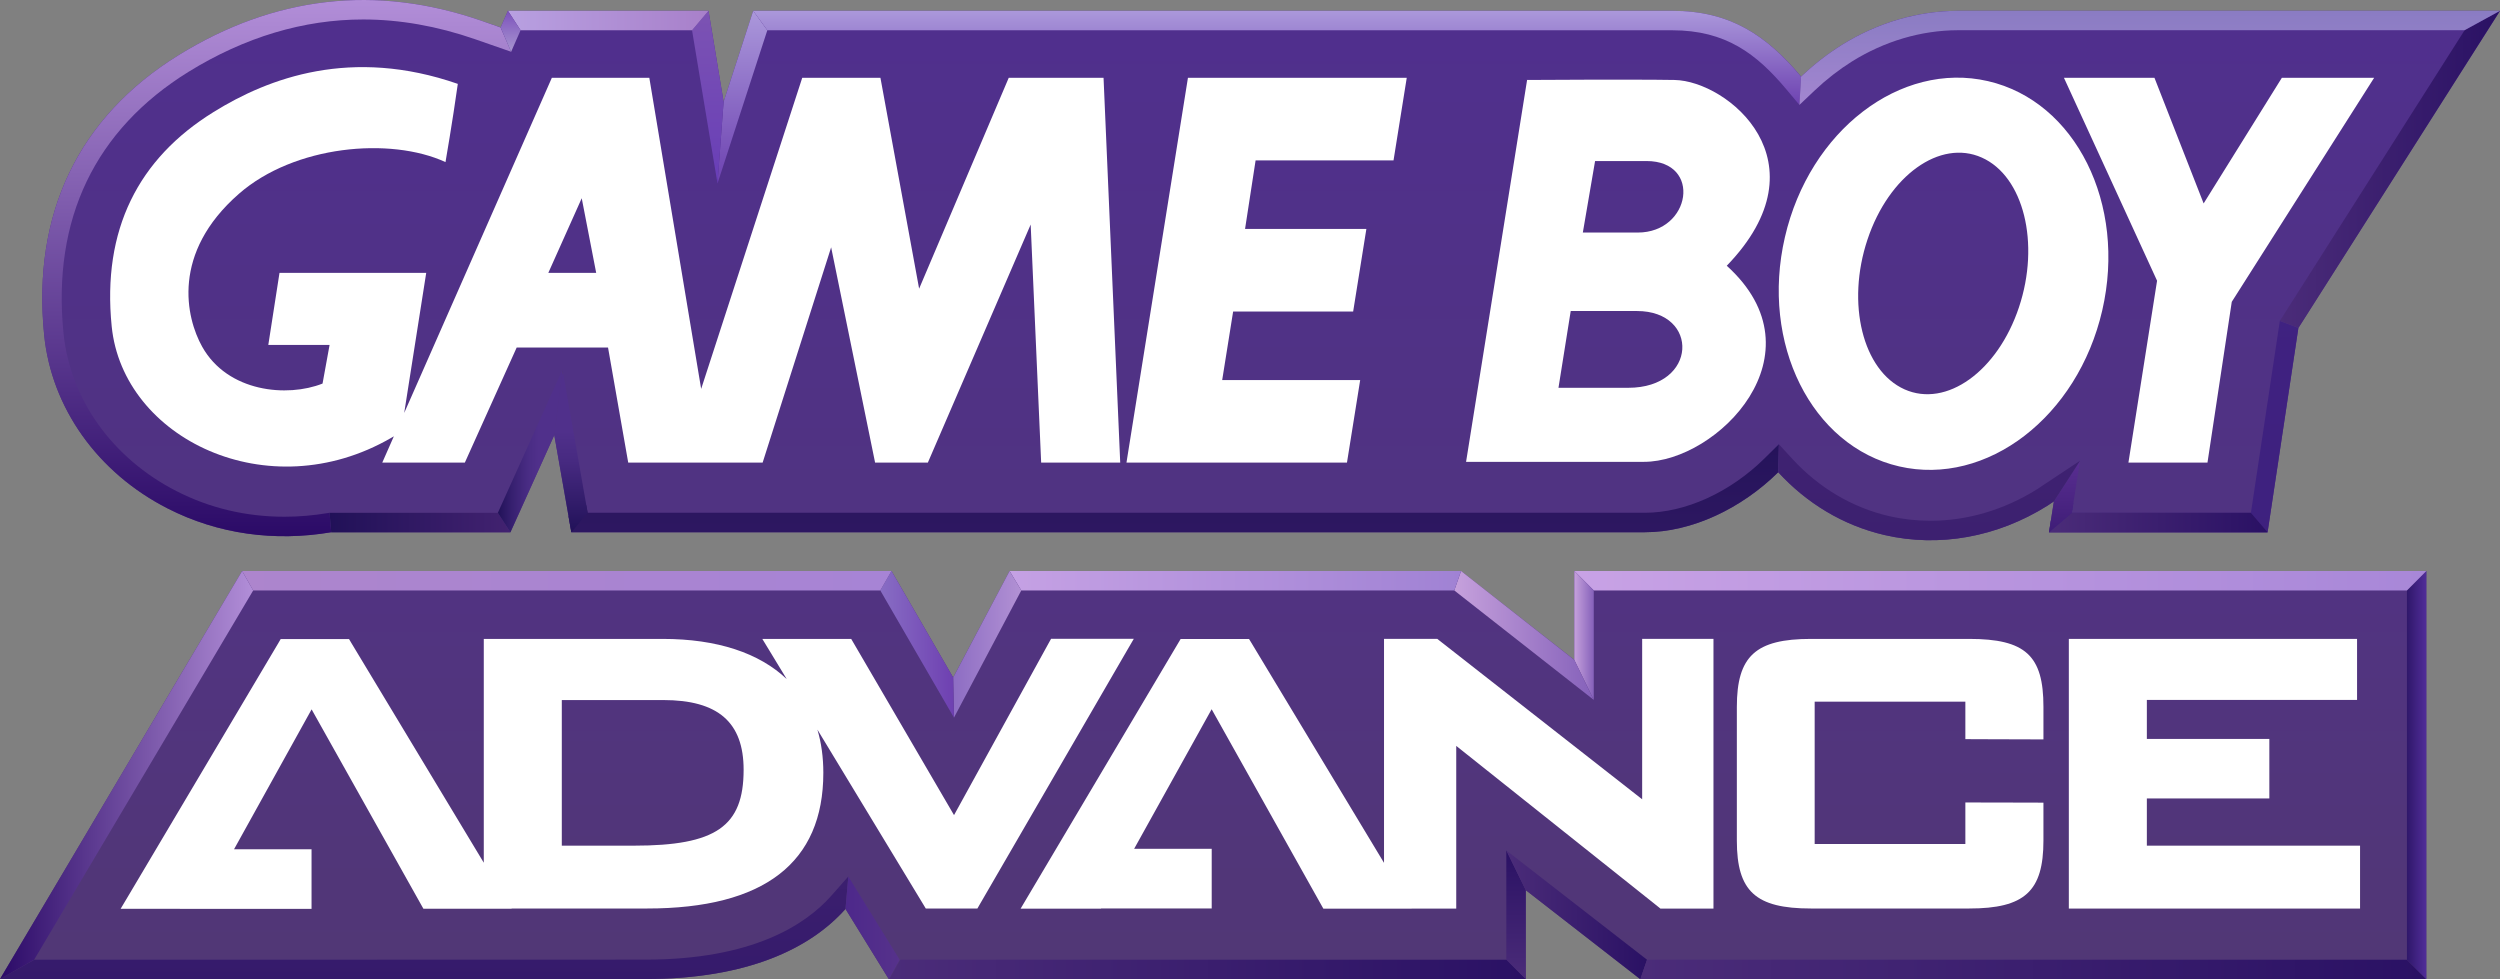 <?xml version="1.0" encoding="utf-8"?>
<!-- Generator: Adobe Illustrator 25.4.1, SVG Export Plug-In . SVG Version: 6.00 Build 0)  -->
<svg version="1.1" id="Layer_1" xmlns="http://www.w3.org/2000/svg" xmlns:xlink="http://www.w3.org/1999/xlink" x="0px" y="0px"
	 viewBox="0 0 3839 1503.7" style="enable-background:new 0 0 3839 1503.7;" xml:space="preserve">
<rect x="0" y="0" width="3839" height="1503.7" fill="#808080" stroke="none"/>
<style type="text/css">
	.st0{fill:#232F95;}
	.st1{fill:#FFFFFF;}
	.st2{fill:url(#SVGID_1_);}
	.st3{fill:url(#SVGID_00000140015725916271005300000000064697819103025574_);}
	.st4{fill:url(#SVGID_00000127041852395473352670000011958125001213300357_);}
	.st5{fill:url(#SVGID_00000067924340618801772350000016015265355516025741_);}
	.st6{fill:url(#SVGID_00000107564343511221780570000005352394133056231567_);}
	.st7{fill:url(#SVGID_00000145756777089440459340000007789983598485269913_);}
	.st8{fill:url(#SVGID_00000129906385732948616420000011697958642612025228_);}
	.st9{fill:url(#SVGID_00000042001211837715855220000002840833322195209093_);}
	.st10{fill:url(#SVGID_00000091725753735359060090000005106484198891690638_);}
	.st11{fill:url(#SVGID_00000006690380454847356620000006633997328168310444_);}
	.st12{fill:url(#SVGID_00000067934601687685701970000006834959947634732976_);}
	.st13{fill:url(#SVGID_00000046330538358652673620000018346831154781217951_);}
	.st14{fill:url(#SVGID_00000170963799383998797440000008346073005547575206_);}
	.st15{fill:url(#SVGID_00000171683605802646321850000014487517361519648130_);}
	.st16{fill:url(#SVGID_00000095305788084474281540000011889916764971516045_);}
	.st17{fill:url(#SVGID_00000001633772900210570700000000015301283081844119_);}
	.st18{fill:url(#SVGID_00000137835573281917523390000017315526361500582077_);}
	.st19{fill:url(#SVGID_00000143587670209496318460000015168181902432731532_);}
	.st20{fill:url(#SVGID_00000110455362066429550750000014800975759616058517_);}
	.st21{fill:url(#SVGID_00000109027661656365411670000004418669726226405551_);}
	.st22{fill:url(#SVGID_00000163776954729845343000000010262153101811043510_);}
	.st23{fill:url(#SVGID_00000067209067977267891700000001968991015774152583_);}
	.st24{fill:url(#SVGID_00000178167781687186905590000004642837505323446938_);}
	.st25{fill:url(#SVGID_00000014625797673132453010000013915894892691926915_);}
	.st26{fill:url(#SVGID_00000180350164161360625480000004229774626958202298_);}
	.st27{fill:url(#SVGID_00000065042167292393405310000005083263643466925952_);}
	.st28{fill:url(#SVGID_00000099664283836882793090000012069808660359703200_);}
	.st29{fill:url(#SVGID_00000065754695783230668750000005246144105756543646_);}
	.st30{fill:url(#SVGID_00000008133230443495821470000010302610235534687903_);}
	.st31{fill:url(#SVGID_00000013892670622402589650000006260851801563401092_);}
	.st32{fill:url(#SVGID_00000115475091688233854430000006150867228193625738_);}
	.st33{fill:url(#SVGID_00000036972398626081047340000006356490082843072689_);}
	.st34{fill:url(#SVGID_00000121959020444173135680000006837687835037710501_);}
	.st35{fill:url(#SVGID_00000090972859204456041540000004026811223428023478_);}
	.st36{fill:url(#SVGID_00000041975370042418829360000008471518619662437267_);}
	.st37{fill:url(#SVGID_00000061473930082077738230000011395624106512137889_);}
	.st38{fill:url(#SVGID_00000021106986881418007690000017101875511963710123_);}
	.st39{fill:url(#SVGID_00000179608039019314093050000006563567360241155516_);}
	.st40{fill:url(#SVGID_00000029742975108135382900000009537058401695377310_);}
	.st41{fill:url(#SVGID_00000093169846123881047060000014561136880233880729_);}
	.st42{fill:url(#SVGID_00000029731688658824769770000002487495132357284239_);}
	.st43{fill:url(#SVGID_00000151514655034992494800000004716747769306049188_);}
	.st44{fill:url(#SVGID_00000036229596791140632870000006909145897798172339_);}
	.st45{fill:url(#SVGID_00000145777524658775701820000018033415566882961081_);}
	.st46{fill:url(#SVGID_00000165206205082511877080000003706895442152068752_);}
	.st47{fill:url(#SVGID_00000011716278126616159790000011513017782211890858_);}
	.st48{fill:url(#SVGID_00000044179048880525685130000016775129618563454096_);}
	.st49{fill:url(#SVGID_00000157309668184052923670000000634460658986536634_);}
	.st50{fill:url(#SVGID_00000142136689628520626280000001165495345052857229_);}
	.st51{fill:url(#SVGID_00000139285945829561679090000017605012473026341789_);}
	.st52{fill:url(#SVGID_00000100347688169770417050000014852365509260247955_);}
	.st53{fill:url(#SVGID_00000115491786602725144390000001754996169256601758_);}
	.st54{fill:url(#SVGID_00000070076989511054093480000000722490061868622223_);}
	.st55{fill:url(#SVGID_00000168085701710124442410000007503496755534295996_);}
	.st56{fill:url(#SVGID_00000103245314732434265820000000354254723993501878_);}
	.st57{fill:url(#SVGID_00000056414687468858117430000014524775759204153734_);}
	.st58{fill:url(#SVGID_00000002354844493189457280000007817197054128459958_);}
	.st59{fill:url(#SVGID_00000109752579102218843120000005770389911785015982_);}
	.st60{fill:url(#SVGID_00000173159460990917871360000014622645057932319620_);}
	.st61{fill:url(#SVGID_00000003802585751604103660000005487452141861400964_);}
	.st62{fill:url(#SVGID_00000096021462263408912620000015448378442288865210_);}
	.st63{fill:url(#SVGID_00000071561803933760719210000008370339746887945374_);}
	.st64{fill:url(#SVGID_00000126317835498761711380000006674486593416960425_);}
	.st65{fill:url(#SVGID_00000155122669134848596010000015901487677380501386_);}
	.st66{fill:url(#SVGID_00000076574460326522192000000015145402513937541295_);}
	.st67{fill:url(#SVGID_00000083047198561764777770000016013089436281743777_);}
	.st68{fill:url(#SVGID_00000147922512910641155420000005595570112160571308_);}
	.st69{fill:url(#SVGID_00000017483435649975629890000001400070645635407264_);}
	.st70{fill:url(#SVGID_00000104667324978177391850000013298495927723748007_);}
	.st71{fill:url(#SVGID_00000036944782411378531030000007543267287776130477_);}
	.st72{fill:url(#SVGID_00000166646446391978118550000002763700029074033050_);}
	.st73{fill:url(#SVGID_00000071540178998475950270000012950393766593865610_);}
	.st74{fill:url(#SVGID_00000068655218198560568530000008891948237808245154_);}
	.st75{fill:url(#SVGID_00000176006459675780073090000010662518770312173996_);}
	.st76{fill:url(#SVGID_00000097486627991663836620000006112082228541440698_);}
	.st77{fill:url(#SVGID_00000020379030498298245640000017297704443908870292_);}
	.st78{fill:url(#SVGID_00000129178469656087430750000009563532398314677423_);}
	.st79{fill:url(#SVGID_00000159448327494315792100000003206800118746907545_);}
	.st80{fill:url(#SVGID_00000062186146357936964110000012593959515984115846_);}
	.st81{fill:url(#SVGID_00000052799509890462949040000001953399759196429730_);}
	.st82{fill:url(#SVGID_00000140707910232802945750000016046944303121522878_);}
	.st83{fill:url(#SVGID_00000123438126888420193740000012215293328573064849_);}
	.st84{fill:url(#SVGID_00000068674774084350142580000011461819053253437105_);}
	.st85{fill:url(#SVGID_00000156547981944122668830000004066496447137516160_);}
	.st86{fill:url(#SVGID_00000070805395055111148890000017199939773469074317_);}
	.st87{fill:url(#SVGID_00000175305531282270094330000002104083003456917380_);}
	.st88{fill:url(#SVGID_00000116223991676873507040000010628703807114338973_);}
	.st89{fill:url(#SVGID_00000046324856526372102260000002697800658775929735_);}
	.st90{fill:url(#SVGID_00000160164955734815770620000009556364657378581942_);}
	.st91{fill:url(#SVGID_00000024718768136649958370000003060829562088363148_);}
	.st92{fill:url(#SVGID_00000158713232845467823840000013886480232741490856_);}
	.st93{fill:url(#SVGID_00000110429843495039922400000015959964671763994535_);}
	.st94{fill:url(#SVGID_00000183224478666568866980000016726508413218126488_);}
	.st95{fill:url(#SVGID_00000013913870100995420680000009704021432399038615_);}
	.st96{fill:url(#SVGID_00000123406754262849613760000010463104117529340045_);}
	.st97{fill:url(#SVGID_00000165228947355383275310000000628148607425076622_);}
	.st98{fill:url(#SVGID_00000163030895275945141760000012302545961233928858_);}
	.st99{fill:url(#SVGID_00000095314537372905929230000005841079051211733654_);}
	.st100{fill:url(#SVGID_00000166653637920674425510000002461884294256208808_);}
	.st101{fill:url(#SVGID_00000113337020399412158720000013487768712254909070_);}
	.st102{fill:#502F8E;}
	.st103{fill:url(#SVGID_00000043450251158667550910000009945623487504702379_);}
	.st104{fill:url(#SVGID_00000053538781739878273520000003989085403206205613_);}
	.st105{fill:url(#SVGID_00000094586995385376042400000015088261158914461867_);}
	.st106{fill:url(#SVGID_00000160161827411026142370000008458457663155192755_);}
	.st107{fill:url(#SVGID_00000148633169782631669460000000905367302146008984_);}
	.st108{fill:url(#SVGID_00000077298792839637960790000005968087744313198523_);}
	.st109{fill:url(#SVGID_00000065786868081800542820000005518823049274624408_);}
	.st110{fill:url(#SVGID_00000061440214087547726280000011675336206138794681_);}
	.st111{fill:url(#SVGID_00000011753658058341658650000001438406046089401771_);}
	.st112{fill:url(#SVGID_00000120560677027260148220000004233636417234210689_);}
	.st113{fill:url(#SVGID_00000059996204828629658240000017917852926947830668_);}
	.st114{fill:url(#SVGID_00000098932141631130638880000008834494119986107569_);}
	.st115{fill:url(#SVGID_00000137847619791848542360000005799239021934504105_);}
	.st116{fill:url(#SVGID_00000088854276295713642220000000453809491009138609_);}
	.st117{fill:url(#SVGID_00000143601373912213099530000009945144732928225942_);}
	.st118{fill:url(#SVGID_00000183245126670017233030000007826236640405162669_);}
	.st119{fill:url(#SVGID_00000160886488785135181760000003218762063009699504_);}
	.st120{fill:url(#SVGID_00000006693528167770907190000013926961988904925610_);}
	.st121{fill:url(#SVGID_00000047046961121547089320000001680468259015676815_);}
	.st122{fill:url(#SVGID_00000116949019598631461490000000885814055113907871_);}
	.st123{fill:url(#SVGID_00000088100459731675905240000003905481502382169499_);}
	.st124{fill:url(#SVGID_00000023272251421206823110000000012045492300712074_);}
	.st125{fill:url(#SVGID_00000134946795204023609790000002852149520159056814_);}
	.st126{fill:url(#SVGID_00000136394499807999298380000005428474657686435517_);}
	.st127{fill:url(#SVGID_00000041254199525436903660000008539675534052478872_);}
	.st128{fill:url(#SVGID_00000078032317439350663930000002112729544045612981_);}
	.st129{fill:url(#SVGID_00000067956514219655329150000003772428960406531762_);}
	.st130{fill:url(#SVGID_00000172417289557870405200000009970210542125833093_);}
	.st131{fill:url(#SVGID_00000044861610923256604690000008761426811728254639_);}
	.st132{fill:url(#SVGID_00000074430244737728813230000010370339372500371082_);}
	.st133{fill:url(#SVGID_00000145746491515090852500000004766534106055425725_);}
	.st134{fill:url(#SVGID_00000030486303366477408460000005620654908397798060_);}
	.st135{fill:url(#SVGID_00000021089435027211956170000007975020524910734513_);}
	.st136{fill:url(#SVGID_00000164512646963564080480000004583490759097967781_);}
	.st137{fill:url(#SVGID_00000107589368681860479310000006422042349903162804_);}
	.st138{fill:url(#SVGID_00000042014987997190769480000006521871120406479544_);}
	.st139{fill:url(#SVGID_00000102512265972868195540000011804541359545464226_);}
	.st140{fill:url(#SVGID_00000057835329068564138930000005639777581686459809_);}
	.st141{fill:url(#SVGID_00000162334675567120216690000015142507436202613157_);}
	.st142{fill:url(#SVGID_00000049195045835144889090000013782396028572108427_);}
	.st143{fill:url(#SVGID_00000099632015465152413700000000405207550681265795_);}
	.st144{fill:url(#SVGID_00000162310808447604195670000003907336841944142518_);}
	.st145{fill:url(#SVGID_00000046303087355812776560000002027362130965926059_);}
	.st146{fill:url(#SVGID_00000013194337588156877940000018065786923783292545_);}
	.st147{fill:url(#SVGID_00000129894206103193776010000014755882601708227999_);}
	.st148{fill:url(#SVGID_00000023263603549496837480000009851284453342588585_);}
	.st149{fill:url(#SVGID_00000140014058438764671010000005491354739113115820_);}
	.st150{fill:url(#SVGID_00000099649301025394223460000010611618722853834662_);}
	.st151{fill:url(#SVGID_00000034804963674497068290000015518547183990088366_);}
	.st152{fill:url(#SVGID_00000112619593523837784310000002136307023112257204_);}
	.st153{fill:url(#SVGID_00000121270769724762504850000014783937627856025760_);}
	.st154{fill:url(#SVGID_00000108282198152856758060000015447155174881304495_);}
	.st155{fill:url(#SVGID_00000098191480855460969680000009110635792647284149_);}
	.st156{fill:url(#SVGID_00000067948005869677510820000004273184364620909729_);}
	.st157{fill:url(#SVGID_00000014618449510116346410000005353778902305332138_);}
	.st158{fill:url(#SVGID_00000105392604740270231790000011304990446979495070_);}
	.st159{fill:url(#SVGID_00000169516309277350687290000003070540305912213951_);}
	.st160{fill:url(#SVGID_00000061444092967182679970000008170023103183744406_);}
	.st161{fill:url(#SVGID_00000183962332254988429920000008047018229046562486_);}
	.st162{fill:url(#SVGID_00000168099238560700060740000011660897275559498383_);}
	.st163{fill:url(#SVGID_00000067206271027285453770000000388800148065512090_);}
	.st164{fill:url(#SVGID_00000180331009305807979240000001983947637191739027_);}
	.st165{fill:url(#SVGID_00000135676743687898004320000008972266565916144278_);}
	.st166{fill:url(#SVGID_00000093892019468288643000000006562538068881898911_);}
	.st167{fill:url(#SVGID_00000085955713986735044230000015366694442558048447_);}
	.st168{fill:url(#SVGID_00000067196148616355847900000001187169797198440837_);}
	.st169{fill:url(#SVGID_00000176735435538637313480000008052044394517859224_);}
	.st170{fill:url(#SVGID_00000168077981240634449240000010533702410961272986_);}
</style>
<g>
	<g>
		<linearGradient id="SVGID_1_" gradientUnits="userSpaceOnUse" x1="1862.966" y1="284.378" x2="1862.966" y2="1503.707">
			<stop  offset="0" style="stop-color:#502F8E"/>
			<stop  offset="1" style="stop-color:#513775"/>
		</linearGradient>
		<path class="st2" d="M2417.5,876.8l0,136.5l-174-136.5h-693.2l-86.6,163.5L1369,876.8H371.8L0,1503.4h991.1
			c157.5,0,253.6-47.4,307.2-107.6l66.6,107.9h978v-136.8l175.9,136.8h1207V876.8H2417.5z"/>
	</g>
	<g>
		
			<linearGradient id="SVGID_00000012447434269284719660000006094348910686510488_" gradientUnits="userSpaceOnUse" x1="1951.967" y1="1.818989e-12" x2="1951.967" y2="1565.909">
			<stop  offset="0" style="stop-color:#502F8E"/>
			<stop  offset="1" style="stop-color:#513775"/>
		</linearGradient>
		<path style="fill:url(#SVGID_00000012447434269284719660000006094348910686510488_);" d="M3839,16.6h-832.7
			c-61.3,0.3-122.8,17.9-178.4,52.6c-22.2,13.9-42.9,30.2-62.2,48.4C2713.1,55,2657.6,16.6,2567.9,16.6H1156.6l-45.4,139.7
			L1088,16.6H780l-11.2,25.5L739,31.8C577.7-24.1,421.2-6.2,273.8,85c-153.3,94.9-224.6,243.4-206,429.4
			c11.2,111.8,82,211.4,189.5,266.3c77.5,39.7,164.7,51.3,251.3,36.6h275.2l67.3-149.2l26.2,149.2h1648.5
			c72.3,0,148.4-36.5,204.8-92.1c43.5,47.3,99.1,81.5,163.3,96.4c83.8,19.3,172.7,3.4,250-45c3.4-2.1,6.7-4.5,10-6.7l-7.5,47.4
			h335.7l47.3-313.8L3839,16.6z"/>
		<path class="st1" d="M1549,119.5l-137.6,323.8L1352,119.5h-120.1l-155.2,477.7l-79.6-477.7H847.4L620.7,634.1L654.5,419H429.2
			l-17.2,110.7h94.1L495.3,589c-54,21.5-145.7,13.4-184.9-56.7c-24.8-44.4-47.8-143.7,56.6-234.8c85-74.2,232.1-87.7,317.1-48.6
			c0,0,10.8-62.1,18.9-120.1c-163.2-56.7-290.1-9.5-375,43.2c-115.7,71.6-171.4,180.8-156.5,329.1c17.2,172.2,240.1,280.7,429,171.4
			c1.7-1,3-1.8,4.3-2.5L587,710.4h126.8l79.6-176.7h140.3l31,176.7h206.4l105.2-330.6l67.5,330.6h81l157.9-365.6l16.1,365.6h121.4
			l-25.6-590.9H1549 M842,419l51.3-114.6L915.5,419H842z"/>
		<polyline class="st1" points="1729.8,710.4 2068.4,710.4 2088.7,583.6 1876.8,583.6 1893.6,478.4 2077.9,478.4 2098.2,351.6 
			1911.9,351.6 1928.1,246.3 2139.9,246.3 2160.2,119.5 1824.2,119.5 1729.8,710.4 		"/>
		<polygon class="st1" points="3504,119.5 3383.9,312.4 3308.4,119.5 3169.4,119.5 3312.4,431.1 3268.4,710.4 3389.8,710.4 
			3427.1,463.5 3645.7,119.5 		"/>
		<path class="st1" d="M3052.8,124.6c-134.6-31.1-274.2,76.1-311.9,239.6c-37.8,163.3,40.8,320.9,175.4,352
			c134.6,31.1,274.2-76.1,311.9-239.5C3265.9,313.3,3187.4,155.7,3052.8,124.6 M3100.3,471.9c-32.8,98.3-111.4,154.7-175.7,126
			c-64.2-28.8-89.7-131.7-56.9-230c32.7-98.3,111.3-154.7,175.6-125.9C3107.6,270.7,3133.1,373.7,3100.3,471.9z"/>
		<path class="st1" d="M2571.3,122.8c-65.6-1.1-227.6,0-227.6,0h1.3l-93.7,586.4c0,0,194.2,0,273.1,0c112.5,0,277-165.8,127.2-301.1
			C2805.6,248.7,2653,124.2,2571.3,122.8 M2500.3,595.5c-67,0-107.1,0-107.1,0l18.8-117.9c0,0,25.4,0,101.7,0
			C2610.1,477.6,2607.4,595.5,2500.3,595.5z M2515,357.1c-67,0-84.4,0-84.4,0l18.8-109.8c0,0,2.7,0,79,0
			C2614.1,247.3,2596.7,357.1,2515,357.1z"/>
		
			<linearGradient id="SVGID_00000005987661776851220490000008527129177821354169_" gradientUnits="userSpaceOnUse" x1="3337.979" y1="3720.294" x2="3337.979" y2="-2990.333">
			<stop  offset="0" style="stop-color:#2F176A"/>
			<stop  offset="1" style="stop-color:#512D99"/>
		</linearGradient>
		<path style="fill:url(#SVGID_00000005987661776851220490000008527129177821354169_);" d="M3500.9,492.8l-44.4,294.7h-275l2.4-15.4
			c-4.8,3.3-9.4,6.7-14,10.3c-7.1,5.6-13.7,11.8-20.7,17.5l-2.8,17.5h335.7l47.3-313.8L3500.9,492.8z"/>
		
			<linearGradient id="SVGID_00000103976514057472698520000010164988127904921785_" gradientUnits="userSpaceOnUse" x1="1802.343" y1="624.261" x2="1802.343" y2="1135.417">
			<stop  offset="0" style="stop-color:#211158"/>
			<stop  offset="1" style="stop-color:#422270"/>
		</linearGradient>
		<path style="fill:url(#SVGID_00000103976514057472698520000010164988127904921785_);" d="M2731.6,682.2l-22,21.7
			c-53,52.3-121.7,83.5-183.8,83.5H902.4l-2.1-11.7c-8.7,6.3-18,11.8-27.3,17.2l4.3,24.4h1648.5c72.3,0,148.4-36.5,204.8-92.1
			L2731.6,682.2z"/>
		
			<linearGradient id="SVGID_00000066495540754412453870000004319704866338167477_" gradientUnits="userSpaceOnUse" x1="424.928" y1="1.317389e-04" x2="424.928" y2="823.477">
			<stop  offset="0" style="stop-color:#B28ED8"/>
			<stop  offset="1" style="stop-color:#2B0A67"/>
		</linearGradient>
		<path style="fill:url(#SVGID_00000066495540754412453870000004319704866338167477_);" d="M768.7,42.2L739,31.8
			C577.7-24.1,421.2-6.2,273.8,85c-153.3,94.9-224.6,243.4-206,429.4c11.2,111.8,82,211.4,189.5,266.3
			c77.5,39.7,164.7,51.3,251.3,36.6l-2.5-29.9l-2.5,0.4c-22.3,3.8-44.8,5.7-66.9,5.7c-59,0-114.8-13.3-165.8-39.4
			c-98.4-50.3-163.2-141-173.4-242.7c-8.7-87.1,3.3-165.5,35.7-233c32.3-67.3,84.9-123.9,156.3-168.1
			C375.9,57,466.1,29.9,557.7,29.9c56.1,0,113.8,10.2,171.5,30.2l55.7,19.4L768.7,42.2z"/>
		
			<linearGradient id="SVGID_00000147925810586352052150000015464780099905032622_" gradientUnits="userSpaceOnUse" x1="3146.49" y1="802.418" x2="3482.145" y2="802.418">
			<stop  offset="0" style="stop-color:#4B2C79"/>
			<stop  offset="1" style="stop-color:#2A1164"/>
		</linearGradient>
		<polygon style="fill:url(#SVGID_00000147925810586352052150000015464780099905032622_);" points="3181.5,787.5 3146.5,817.4 
			3482.1,817.4 3456.4,787.5 		"/>
		
			<linearGradient id="SVGID_00000182500476648865815160000001009703725517031320_" gradientUnits="userSpaceOnUse" x1="3170.295" y1="707.586" x2="3170.295" y2="817.351">
			<stop  offset="0" style="stop-color:#592E91"/>
			<stop  offset="1" style="stop-color:#3F1D77"/>
		</linearGradient>
		<polygon style="fill:url(#SVGID_00000182500476648865815160000001009703725517031320_);" points="3194.1,707.6 3154,770 
			3146.5,817.4 3181.5,787.5 		"/>
		
			<linearGradient id="SVGID_00000091719322119030777700000007317237160666431367_" gradientUnits="userSpaceOnUse" x1="3500.883" y1="260.091" x2="3838.272" y2="260.091">
			<stop  offset="0" style="stop-color:#4B2C79"/>
			<stop  offset="1" style="stop-color:#2A1164"/>
		</linearGradient>
		<polygon style="fill:url(#SVGID_00000091719322119030777700000007317237160666431367_);" points="3839,16.6 3784.6,46.5 
			3500.9,492.8 3529.5,503.5 		"/>
		
			<linearGradient id="SVGID_00000010301918367039263280000009877368527495371707_" gradientUnits="userSpaceOnUse" x1="1140.081" y1="16.648" x2="1140.081" y2="281.258">
			<stop  offset="0" style="stop-color:#AB98DB"/>
			<stop  offset="1" style="stop-color:#6D42B1"/>
		</linearGradient>
		<polygon style="fill:url(#SVGID_00000010301918367039263280000009877368527495371707_);" points="1156.6,16.6 1111.2,156.3 
			1101.8,281.8 1178.3,46.5 		"/>
		
			<linearGradient id="SVGID_00000178205506716509317040000004771654771164967335_" gradientUnits="userSpaceOnUse" x1="1086.935" y1="16.648" x2="1086.935" y2="281.258">
			<stop  offset="1.491781e-07" style="stop-color:#7C53B3"/>
			<stop  offset="1" style="stop-color:#683EB7"/>
		</linearGradient>
		<polygon style="fill:url(#SVGID_00000178205506716509317040000004771654771164967335_);" points="1088,16.6 1062.7,46.5 
			1101.8,281.8 1111.2,156.3 		"/>
		
			<linearGradient id="SVGID_00000072251787586154775450000000549204125630855343_" gradientUnits="userSpaceOnUse" x1="779.964" y1="31.582" x2="1087.292" y2="31.582">
			<stop  offset="0" style="stop-color:#B8A0E1"/>
			<stop  offset="1" style="stop-color:#A880CA"/>
		</linearGradient>
		<polygon style="fill:url(#SVGID_00000072251787586154775450000000549204125630855343_);" points="780,16.6 799.4,46.5 
			1062.7,46.5 1088,16.6 		"/>
		
			<linearGradient id="SVGID_00000002378793488194504950000002202890798623336097_" gradientUnits="userSpaceOnUse" x1="784.078" y1="16.648" x2="784.078" y2="79.326">
			<stop  offset="7.458905e-08" style="stop-color:#7C51BC"/>
			<stop  offset="1" style="stop-color:#A896D0"/>
		</linearGradient>
		<polygon style="fill:url(#SVGID_00000002378793488194504950000002202890798623336097_);" points="780,16.6 768.7,42.2 784.9,79.5 
			799.4,46.5 		"/>
		
			<linearGradient id="SVGID_00000173121759501135642110000014664503532702646459_" gradientUnits="userSpaceOnUse" x1="506.106" y1="802.418" x2="783.239" y2="802.418">
			<stop  offset="0" style="stop-color:#211158"/>
			<stop  offset="1" style="stop-color:#422270"/>
		</linearGradient>
		<polygon style="fill:url(#SVGID_00000173121759501135642110000014664503532702646459_);" points="764.5,787.5 506.1,787.5 
			508.6,817.4 783.8,817.4 		"/>
		
			<linearGradient id="SVGID_00000124847858162102727260000006095654064102813573_" gradientUnits="userSpaceOnUse" x1="764.546" y1="692.408" x2="863.602" y2="692.408">
			<stop  offset="0" style="stop-color:#211158"/>
			<stop  offset="0.224" style="stop-color:#372070"/>
			<stop  offset="0.467" style="stop-color:#492C84"/>
			<stop  offset="0.632" style="stop-color:#50308B"/>
			<stop  offset="0.647" style="stop-color:#50308B"/>
			<stop  offset="1" style="stop-color:#50308B"/>
		</linearGradient>
		<polygon style="fill:url(#SVGID_00000124847858162102727260000006095654064102813573_);" points="851.2,668.1 863.8,567.5 
			764.5,787.5 783.8,817.4 		"/>
		
			<linearGradient id="SVGID_00000028325248843717727540000005364033584393918105_" gradientUnits="userSpaceOnUse" x1="876.8" y1="817.351" x2="876.8" y2="568.002">
			<stop  offset="0" style="stop-color:#211158"/>
			<stop  offset="0.129" style="stop-color:#2D1965"/>
			<stop  offset="0.44" style="stop-color:#472A81"/>
			<stop  offset="0.622" style="stop-color:#50308B"/>
			<stop  offset="0.967" style="stop-color:#50308B"/>
			<stop  offset="0.984" style="stop-color:#51347F"/>
			<stop  offset="1" style="stop-color:#51357A"/>
		</linearGradient>
		<polyline style="fill:url(#SVGID_00000028325248843717727540000005364033584393918105_);" points="902.4,787.5 877.4,817.4 
			851.2,668.1 863.8,567.5 		"/>
		
			<linearGradient id="SVGID_00000053526513692373492370000001614707987071281564_" gradientUnits="userSpaceOnUse" x1="2962.343" y1="-103.59" x2="2962.343" y2="2020.865">
			<stop  offset="0" style="stop-color:#4B2C79"/>
			<stop  offset="1" style="stop-color:#2A1164"/>
		</linearGradient>
		<path style="fill:url(#SVGID_00000053526513692373492370000001614707987071281564_);" d="M3133.7,747.6c-1.9,1.3-3.7,2.5-5.2,3.5
			l-0.4,0.2c-50.6,31.7-107.2,48.4-163.6,48.4c-21.5,0-43-2.4-63.8-7.2c-56.1-13-107.3-43.2-148.1-87.5l-20.9-22.8l-1,43
			c43.5,47.3,99.1,81.5,163.3,96.4c83.8,19.3,172.7,3.4,250-45c3.4-2.1,6.7-4.5,10-6.7l40.1-62.4l-56.6,37.5
			C3136.2,745.9,3135,746.8,3133.7,747.6z"/>
		
			<linearGradient id="SVGID_00000041263976686693152620000010587761090731780253_" gradientUnits="userSpaceOnUse" x1="1961.186" y1="16.648" x2="1961.186" y2="161.231">
			<stop  offset="0" style="stop-color:#AB98DB"/>
			<stop  offset="1" style="stop-color:#6D42B1"/>
		</linearGradient>
		<path style="fill:url(#SVGID_00000041263976686693152620000010587761090731780253_);" d="M2765.7,117.7
			C2713.1,55,2657.6,16.6,2567.9,16.6H1156.6l21.7,29.9h1389.6c82.2,0,129.4,36.2,175,90.4l20.4,24.3
			C2763.3,161.2,2765.7,117.7,2765.7,117.7z"/>
		
			<linearGradient id="SVGID_00000076574283967153259300000003560124410590937746_" gradientUnits="userSpaceOnUse" x1="3301.132" y1="16.648" x2="3301.132" y2="161.231">
			<stop  offset="0" style="stop-color:#8A7CC3"/>
			<stop  offset="1" style="stop-color:#A386D0"/>
		</linearGradient>
		<path style="fill:url(#SVGID_00000076574283967153259300000003560124410590937746_);" d="M3839,16.6h-832.7
			c-61.3,0.3-122.8,17.9-178.4,52.6c-22.2,13.9-42.9,30.2-62.2,48.4l-2.5,43.5l23-21.8c18.2-17.3,37.6-32.3,57.5-44.8
			c50-31.2,106.2-47.9,162.6-48.1h778.2L3839,16.6z"/>
	</g>
	<g>
		<g>
			<path class="st1" d="M1614,981l-3.5,6.3L1465,1251.7l-154.4-264.6l-3.5-6h-136.5l11.2,18.4l26.3,43.3
				c-42.1-40-106.6-61.7-190.5-61.7H742.9v343.7L539.5,987.3l-3.5-5.9h-105l-3.5,6l-231.4,389.9l-10.9,18.3h91v0.1h202.2v-91.6h-119
				l119.1-214.8l168.2,300l3.5,6.2h135.5l-0.2-0.4h208.2c179.5,0,270.6-70.1,270.6-208.4c0-24-3.1-46.2-9.1-66.3l162.9,268.9
				l3.5,5.8h79.3l3.5-6.1l226.1-389.9l10.6-18.2H1614z M973.2,1298.6H862.7V1075h155.7c84.2,0,123.5,34.1,123.5,107.1
				C1141.9,1269.1,1099.4,1298.6,973.2,1298.6z"/>
			<polyline class="st1" points="2533.8,981 2521.7,981 2521.7,1227.4 2210.3,983.6 2207,981 2125.3,981 2125.3,1325 1921.6,987.1 
				1918,981.2 1813,981.2 1809.5,987.1 1578.1,1377 1567.2,1395.4 1690.6,1395.4 1690.9,1395 1860.7,1395 1860.7,1303.4 
				1741.6,1303.4 1860.6,1089.1 2028.7,1389.2 2032.2,1395.4 2167.8,1395.4 2167.7,1395.2 2236.2,1395.2 2236.2,1145.4 
				2546.4,1392.5 2549.7,1395.2 2631.2,1395.2 2631.2,981 2533.8,981 			"/>
			<path class="st1" d="M3023.8,981.1H2781c-85.2,0-113.9,26.4-113.9,104.5v205.2c0,77.9,28.7,104.3,113.9,104.3h242.8
				c85.3,0,114.1-26.4,114.1-104.3v-58.2l-12.1-0.1l-95.6-0.2h-12.2v63.8h-231.4v-218.6h231.4v57.5l12.2,0.1l95.5,0.3l12.2,0v-49.9
				C3138,1006.5,3110.2,981.1,3023.8,981.1"/>
			<polyline class="st1" points="3611.9,1298.6 3296.7,1298.6 3296.7,1226.1 3484.8,1226.1 3484.8,1134.7 3296.7,1134.7 
				3296.7,1074.8 3619.5,1074.8 3619.5,981.1 3176.9,981.1 3176.9,1395.2 3624.1,1395.2 3624.1,1298.6 3611.9,1298.6 			"/>
			
				<linearGradient id="SVGID_00000137116883741251269170000007555124576599379861_" gradientUnits="userSpaceOnUse" x1="651.36" y1="942.405" x2="651.36" y2="1787.744">
				<stop  offset="0" style="stop-color:#4B2C79"/>
				<stop  offset="1" style="stop-color:#2A1164"/>
			</linearGradient>
			<path style="fill:url(#SVGID_00000137116883741251269170000007555124576599379861_);" d="M1276.1,1376
				c-39.6,44.5-121.3,97.6-284.9,97.6l-709.1,0.2l-229.6,0L0,1503.4l283.7,0.2l707.4-0.2c157.5,0,253.6-47.4,307.2-107.6l4.3-49.8
				L1276.1,1376z"/>
			
				<linearGradient id="SVGID_00000073704808033218176980000016457066561798648706_" gradientUnits="userSpaceOnUse" x1="1298.369" y1="1424.875" x2="1381.64" y2="1424.875">
				<stop  offset="0" style="stop-color:#4D288B"/>
				<stop  offset="1" style="stop-color:#56328B"/>
			</linearGradient>
			<polygon style="fill:url(#SVGID_00000073704808033218176980000016457066561798648706_);" points="1302.7,1346 1298.4,1395.8 
				1365,1503.7 1381.6,1473.8 			"/>
			
				<linearGradient id="SVGID_00000029726229379055470310000007442386365561406338_" gradientUnits="userSpaceOnUse" x1="1365.699" y1="1488.774" x2="2343.697" y2="1488.774">
				<stop  offset="0" style="stop-color:#4B2C79"/>
				<stop  offset="1" style="stop-color:#2A1164"/>
			</linearGradient>
			<polygon style="fill:url(#SVGID_00000029726229379055470310000007442386365561406338_);" points="2313.8,1473.8 1382.4,1473.8 
				1365.7,1503.7 2343.7,1503.7 			"/>
			
				<linearGradient id="SVGID_00000069375093127209611410000004783010335819977634_" gradientUnits="userSpaceOnUse" x1="2328.047" y1="1503.707" x2="2328.047" y2="1305.851">
				<stop  offset="0" style="stop-color:#4B2C79"/>
				<stop  offset="1" style="stop-color:#2A1164"/>
			</linearGradient>
			<polygon style="fill:url(#SVGID_00000069375093127209611410000004783010335819977634_);" points="2313.1,1305.9 2313.1,1473.8 
				2343,1503.7 2343,1366.9 			"/>
			
				<linearGradient id="SVGID_00000032624269197972991010000004693300943161090482_" gradientUnits="userSpaceOnUse" x1="2313.114" y1="1404.779" x2="2529.161" y2="1404.779">
				<stop  offset="0" style="stop-color:#4B2C79"/>
				<stop  offset="1" style="stop-color:#2A1164"/>
			</linearGradient>
			<polygon style="fill:url(#SVGID_00000032624269197972991010000004693300943161090482_);" points="2313.1,1305.9 2343,1366.9 
				2518.9,1503.7 2529.2,1473.8 			"/>
			
				<linearGradient id="SVGID_00000044145364669414125020000012042157779219671439_" gradientUnits="userSpaceOnUse" x1="2518.917" y1="1488.774" x2="3725.932" y2="1488.774">
				<stop  offset="0" style="stop-color:#4B2C79"/>
				<stop  offset="1" style="stop-color:#2A1164"/>
			</linearGradient>
			<polygon style="fill:url(#SVGID_00000044145364669414125020000012042157779219671439_);" points="3696.1,1473.8 2529.2,1473.8 
				2518.9,1503.7 3725.9,1503.7 			"/>
			
				<linearGradient id="SVGID_00000011009884350090032000000017692330969004182954_" gradientUnits="userSpaceOnUse" x1="3696.066" y1="1190.277" x2="3725.932" y2="1190.277">
				<stop  offset="0" style="stop-color:#2F176A"/>
				<stop  offset="1" style="stop-color:#512D99"/>
			</linearGradient>
			<polygon style="fill:url(#SVGID_00000011009884350090032000000017692330969004182954_);" points="3696.1,906.7 3696.1,1473.8 
				3725.9,1503.7 3725.9,876.8 			"/>
			
				<linearGradient id="SVGID_00000075867975843262531780000000513106183309842306_" gradientUnits="userSpaceOnUse" x1="2417.535" y1="891.78" x2="3725.932" y2="891.78">
				<stop  offset="0" style="stop-color:#C8A2E5"/>
				<stop  offset="1" style="stop-color:#A887D8"/>
			</linearGradient>
			<polygon style="fill:url(#SVGID_00000075867975843262531780000000513106183309842306_);" points="2417.5,876.8 2447.4,906.7 
				3696.1,906.7 3725.9,876.8 			"/>
			
				<linearGradient id="SVGID_00000095330902690083032140000011738719883011559599_" gradientUnits="userSpaceOnUse" x1="2417.535" y1="975.801" x2="2447.404" y2="975.801">
				<stop  offset="0" style="stop-color:#C6A1DC"/>
				<stop  offset="1" style="stop-color:#8561BA"/>
			</linearGradient>
			<polygon style="fill:url(#SVGID_00000095330902690083032140000011738719883011559599_);" points="2417.5,876.8 2417.5,1013.4 
				2447.4,1074.8 2447.4,906.7 			"/>
			
				<linearGradient id="SVGID_00000077306009890681081140000015475598643824223154_" gradientUnits="userSpaceOnUse" x1="2233.242" y1="975.801" x2="2447.404" y2="975.801">
				<stop  offset="0" style="stop-color:#C6A1DC"/>
				<stop  offset="1" style="stop-color:#8561BA"/>
			</linearGradient>
			<polygon style="fill:url(#SVGID_00000077306009890681081140000015475598643824223154_);" points="2417.5,1013.4 2243.6,876.8 
				2233.2,906.7 2447.4,1074.8 			"/>
			
				<linearGradient id="SVGID_00000175299197900759253510000003539319038181884563_" gradientUnits="userSpaceOnUse" x1="1550.325" y1="891.78" x2="2243.561" y2="891.78">
				<stop  offset="7.458905e-08" style="stop-color:#C5A1E4"/>
				<stop  offset="1" style="stop-color:#A082D4"/>
			</linearGradient>
			<polygon style="fill:url(#SVGID_00000175299197900759253510000003539319038181884563_);" points="1550.3,876.8 1568.3,906.7 
				2233.2,906.7 2243.6,876.8 			"/>
			
				<linearGradient id="SVGID_00000065759487049487685230000007469801937121851835_" gradientUnits="userSpaceOnUse" x1="1463.739" y1="989.407" x2="1568.08" y2="989.407">
				<stop  offset="0" style="stop-color:#8D6DC3"/>
				<stop  offset="1" style="stop-color:#B291D4"/>
			</linearGradient>
			<polygon style="fill:url(#SVGID_00000065759487049487685230000007469801937121851835_);" points="1550.3,876.8 1463.7,1040.4 
				1464.9,1102 1568.3,906.7 			"/>
			
				<linearGradient id="SVGID_00000144339570518243901420000000887329248190620809_" gradientUnits="userSpaceOnUse" x1="1351.762" y1="989.407" x2="1464.672" y2="989.407">
				<stop  offset="0" style="stop-color:#886DC4"/>
				<stop  offset="1" style="stop-color:#6E40B1"/>
			</linearGradient>
			<polygon style="fill:url(#SVGID_00000144339570518243901420000000887329248190620809_);" points="1463.7,1040.4 1369,876.8 
				1351.8,906.7 1464.9,1102 			"/>
			
				<linearGradient id="SVGID_00000144323331541594164440000015718771695942620046_" gradientUnits="userSpaceOnUse" x1="317.285" y1="891.78" x2="1366.709" y2="891.78">
				<stop  offset="0" style="stop-color:#AD85CC"/>
				<stop  offset="1" style="stop-color:#A784D5"/>
			</linearGradient>
			<polygon style="fill:url(#SVGID_00000144323331541594164440000015718771695942620046_);" points="371.8,876.8 388.8,906.7 
				1351.8,906.7 1369,876.8 			"/>
		</g>
		
			<linearGradient id="SVGID_00000022536535353117803150000004060935316241528734_" gradientUnits="userSpaceOnUse" x1="0" y1="1190.132" x2="388.81" y2="1190.132">
			<stop  offset="0" style="stop-color:#2B0A67"/>
			<stop  offset="1" style="stop-color:#B28ED8"/>
		</linearGradient>
		<polyline style="fill:url(#SVGID_00000022536535353117803150000004060935316241528734_);" points="52.4,1473.8 0,1503.4 
			371.8,876.8 388.8,906.7 		"/>
	</g>
</g>
</svg>
